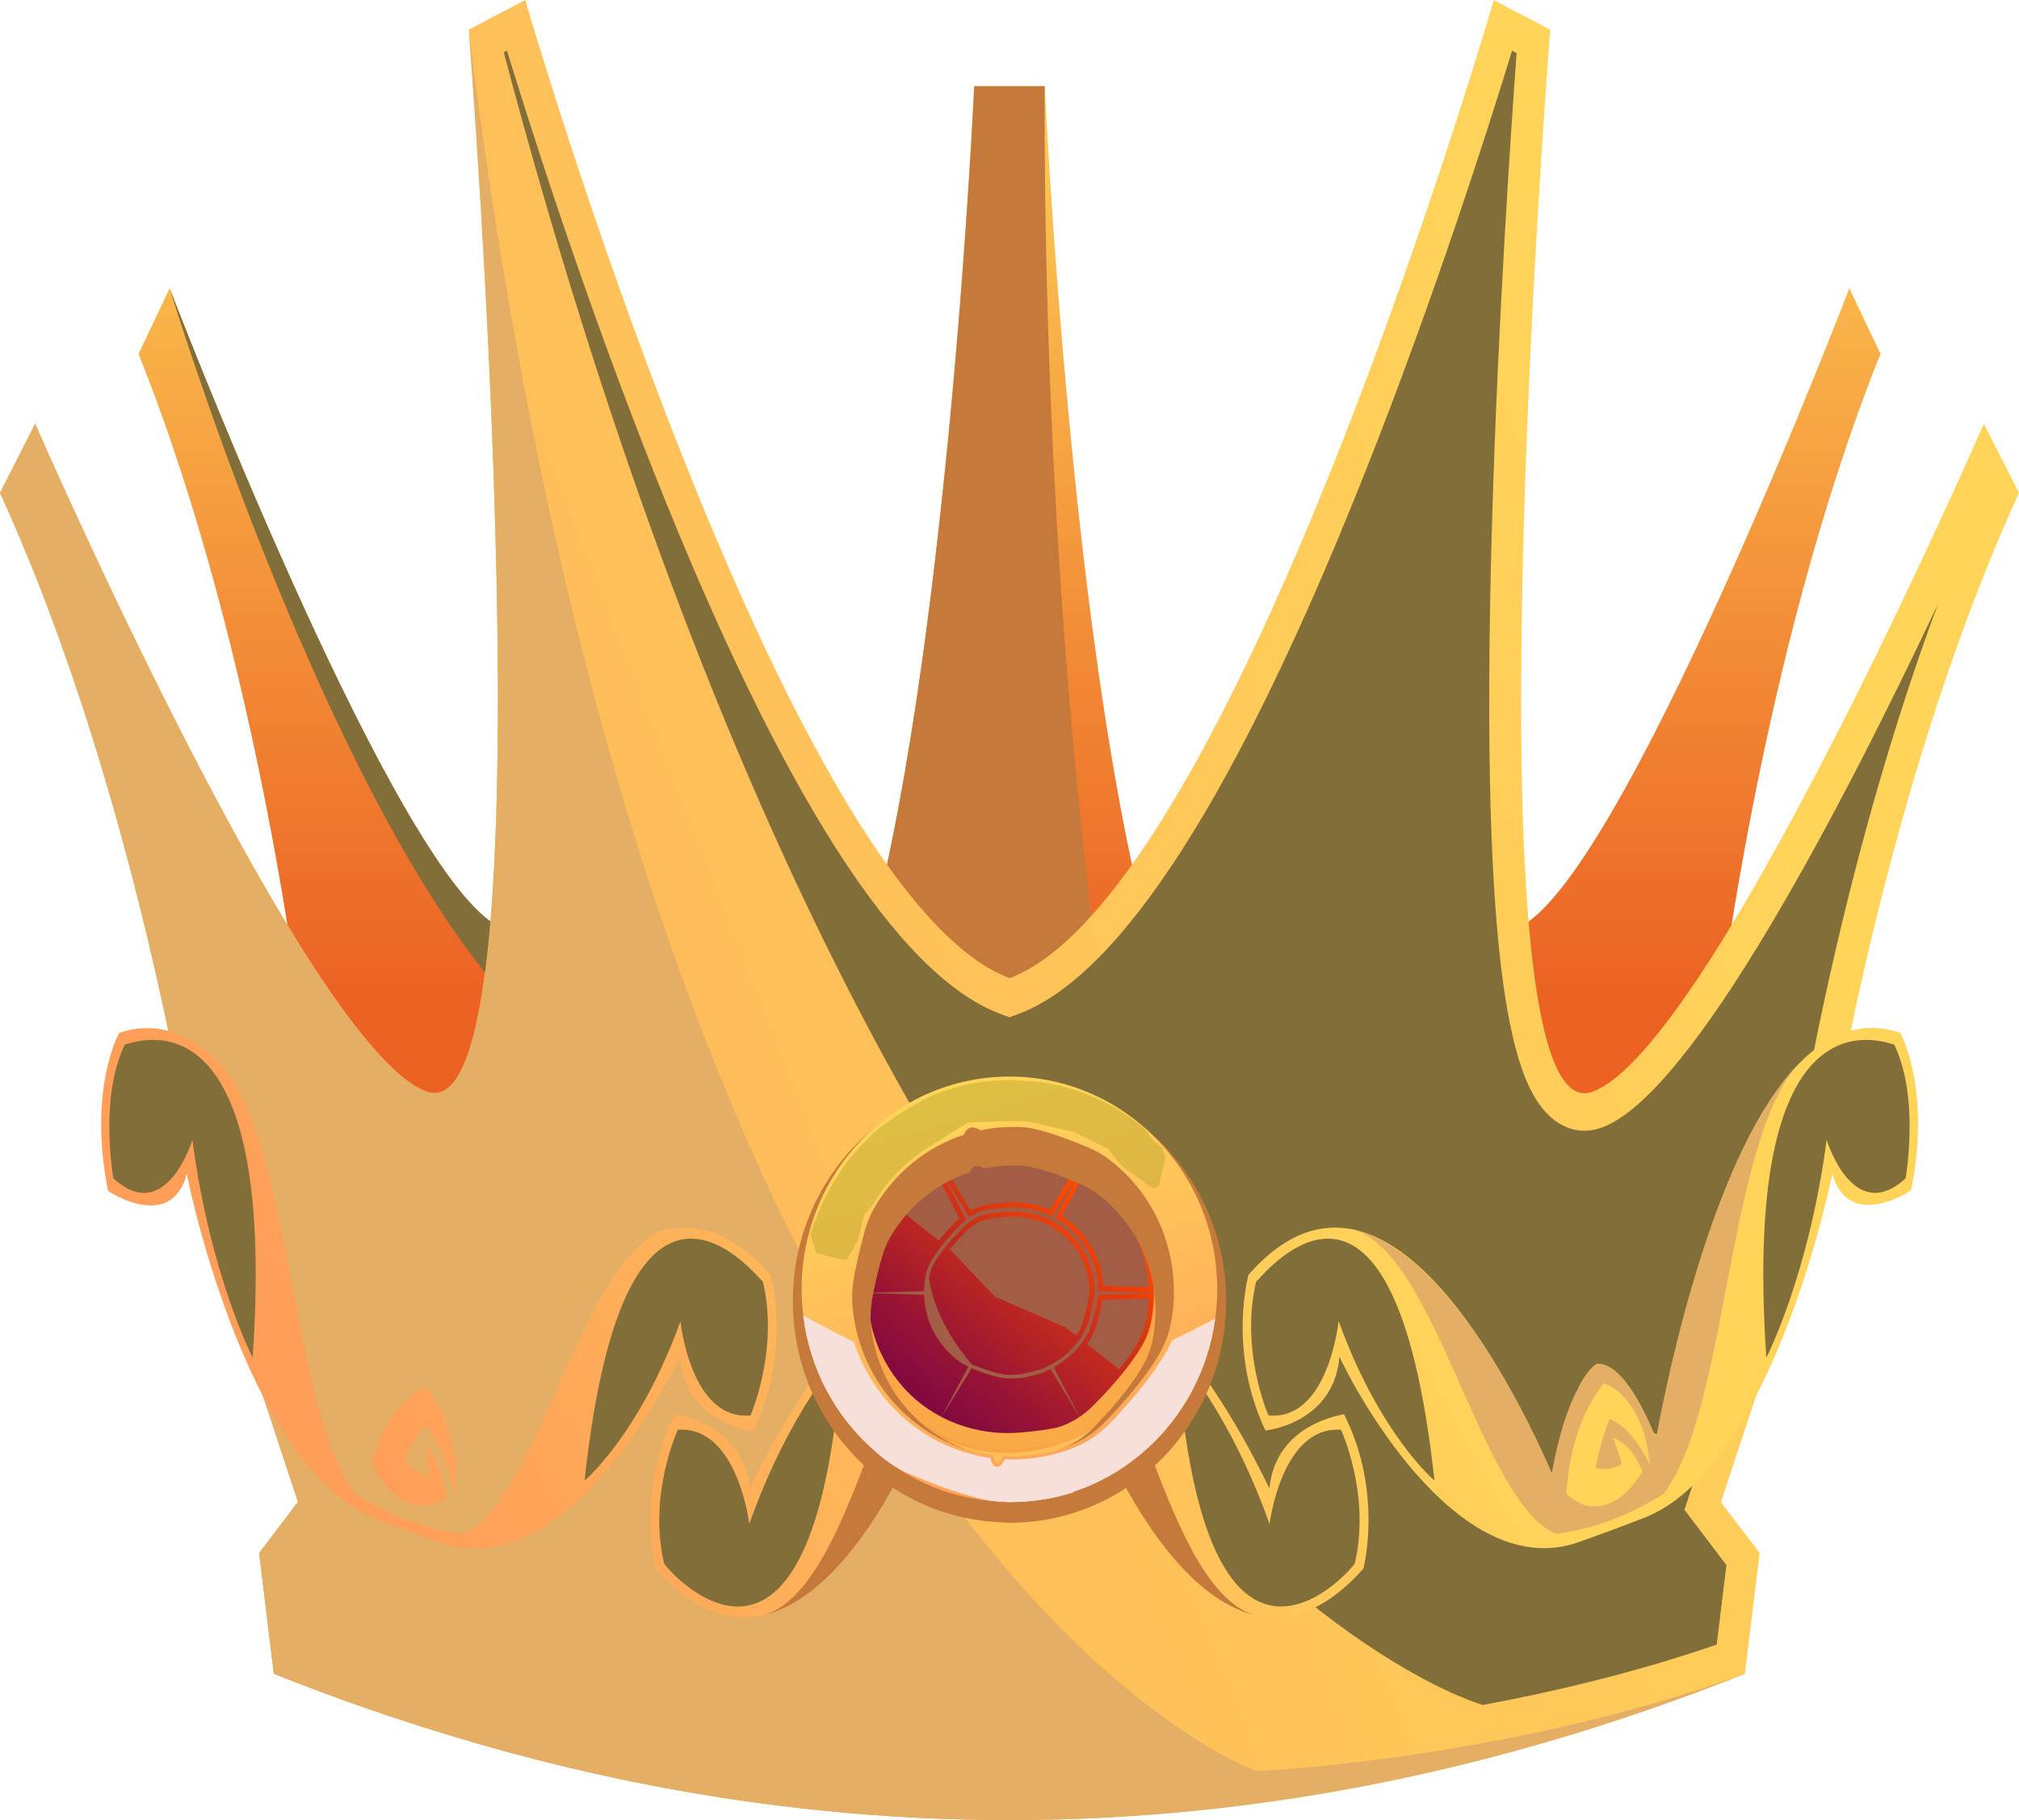 <svg width="122" height="110" viewBox="0 0 122 110" fill="none" xmlns="http://www.w3.org/2000/svg">
<g clip-path="url(#clip0_2007_1683)">
<path d="M98.649 80.229L103.681 62.582C103.681 62.582 106.227 39.827 113.629 21.387L111.749 17.419C111.749 17.419 97.907 53.598 91.652 56.098C88.971 57.17 80.069 57.812 69.852 58.048C64.743 40.663 63.133 5.21 63.133 5.21H58.867C58.867 5.21 57.257 40.655 52.148 58.048C41.931 57.812 33.029 57.17 30.348 56.098C24.093 53.598 10.251 17.419 10.251 17.419L8.371 21.387C15.773 39.827 18.319 62.582 18.319 62.582L23.351 80.229L21.269 83.26L21.977 90.428C33.096 97.411 61 96.372 61 96.372C61 96.372 88.904 97.403 100.023 90.428L100.731 83.26L98.649 80.229Z" fill="url(#paint0_linear_2007_1683)"/>
<path d="M103.993 90.775L109.962 72.672C109.962 72.672 113.174 49.098 122 29.788L119.876 25.609C119.876 25.609 103.42 63.401 96.212 65.985C88.356 68.796 93.675 1.798 93.675 1.798L90.261 0.008C90.261 0.008 74.64 53.962 61 59.112C47.369 53.953 31.739 0 31.739 0L28.325 1.79C28.325 1.79 33.644 68.796 25.788 65.976C18.58 63.401 2.124 25.609 2.124 25.609L0 29.788C8.826 49.098 12.038 72.672 12.038 72.672L18.007 90.775L15.663 93.865L16.548 101.16C46.18 112.947 75.812 112.947 105.435 101.16L106.328 93.865L103.985 90.775H103.993Z" fill="url(#paint1_linear_2007_1683)"/>
<g style="mix-blend-mode:multiply">
<path d="M28.325 1.79C28.325 1.79 33.644 68.796 25.788 65.976C18.58 63.401 2.124 25.609 2.124 25.609L0 29.788C8.826 49.098 12.038 72.672 12.038 72.672L18.007 90.775L15.663 93.865L16.548 101.16C46.18 112.947 75.812 112.947 105.435 101.16C90.96 106.403 75.921 107.036 75.921 107.036C75.921 107.036 39.79 94.507 28.317 1.79H28.325Z" fill="#E4AF64"/>
</g>
<g style="mix-blend-mode:multiply">
<path d="M26.85 103.845C25.796 101.489 25.442 98.559 25.838 94.988C47.309 99.429 60.992 98.281 60.992 98.281C31.065 98.281 19.634 90.741 19.634 90.741L12.038 72.663L18.007 90.766L15.663 93.856L16.548 101.151C40.422 110.65 64.296 112.474 88.178 106.673C65.173 111.258 44.823 110.11 26.85 103.836V103.845Z" fill="#E4AF64"/>
</g>
<g style="mix-blend-mode:soft-light">
<path d="M96.76 68.155C95.631 68.56 94.501 68.29 93.574 67.395C91.559 65.436 89.35 59.593 90.159 31.544C90.514 19.335 91.331 7.455 91.643 3.208L91.365 3.065C89.991 7.565 86.695 17.951 82.471 28.581C74.791 47.933 67.761 58.926 61.582 61.265L61 61.484L60.418 61.265C54.239 58.926 47.208 47.933 39.529 28.581C35.305 17.942 32.009 7.557 30.635 3.065L30.441 3.166C54.399 93.468 89.603 103.043 89.603 103.043C93.928 102.241 98.851 101.075 103.732 99.395L104.322 94.591L101.785 91.247L108.107 72.064C108.436 69.734 110.965 52.999 117.102 36.509C111.454 48.465 102.307 66.171 96.769 68.155H96.76Z" fill="#816E38"/>
</g>
<path d="M39.621 94.81C49.872 106.268 58.016 80.659 57.822 80.702C57.881 80.761 57.94 80.828 57.999 80.887C58.555 82.981 59.592 85.928 61 86.333C61 86.333 61 86.333 61.008 86.333C61.008 86.333 61.025 86.333 61.034 86.325C61.076 86.316 61.152 86.283 61.253 86.224C61.624 86.038 61.969 85.675 62.281 85.202C62.863 84.4 63.563 83.023 64.178 80.702C63.976 80.659 72.128 106.268 82.379 94.81C82.387 94.81 83.601 90.209 81.215 85.472C81.215 85.497 77.093 85.979 76.705 89.956C76.655 89.939 70.577 76.294 63.251 76.083C61.776 76.117 60.3 76.117 58.825 76.083C51.466 76.201 45.354 89.939 45.295 89.956C44.907 85.979 40.785 85.497 40.785 85.472C38.399 90.209 39.613 94.81 39.621 94.81Z" fill="url(#paint2_linear_2007_1683)"/>
<g style="mix-blend-mode:soft-light">
<path d="M45.278 92.109C45.278 92.109 44.57 86.173 40.962 86.409C40.962 86.409 39.158 90.251 40.119 94.456C40.026 94.566 49.223 105.542 50.867 81.892C50.867 81.892 47.748 85.151 45.278 92.1V92.109Z" fill="#816E38"/>
</g>
<g style="mix-blend-mode:soft-light">
<path d="M41.721 87.068C41.543 87.026 41.375 86.975 41.198 86.933C41.122 87.178 41.038 87.422 40.962 87.667C40.287 89.584 40.119 91.889 40.608 94.076C42.142 94.996 43.904 94.388 44.958 92.632C43.938 93.105 42.783 93.308 41.754 92.716C41.779 91.703 41.914 90.673 42.142 89.711C42.648 90.023 43.095 90.563 43.449 91.222C43.111 91.534 42.74 91.796 42.37 92.016C43.035 92.387 43.71 92.429 44.384 92.1C44.502 92.032 44.62 91.973 44.738 91.906C44.688 91.653 44.637 91.399 44.587 91.146C44.224 89.128 43.061 87.448 41.721 87.068Z" fill="#816E38"/>
</g>
<g style="mix-blend-mode:soft-light">
<path d="M50.024 83.471C50.024 83.471 47.183 87.633 46.037 91.686C46.037 91.686 47.596 90.867 48.338 89.331C49.08 87.802 50.033 83.479 50.033 83.471H50.024Z" fill="#816E38"/>
</g>
<g style="mix-blend-mode:soft-light">
<path d="M71.125 81.892C72.769 105.533 81.966 94.566 81.873 94.456C82.834 90.251 81.022 86.409 81.03 86.409C77.43 86.173 76.722 92.092 76.714 92.109C74.236 85.16 71.125 81.9 71.125 81.9V81.892Z" fill="#816E38"/>
</g>
<g style="mix-blend-mode:soft-light">
<path d="M80.271 87.068C80.448 87.026 80.617 86.975 80.794 86.933C80.87 87.178 80.954 87.422 81.03 87.667C81.704 89.584 81.873 91.889 81.384 94.076C79.85 94.996 78.088 94.388 77.034 92.632C78.054 93.105 79.209 93.299 80.238 92.716C80.204 91.703 80.077 90.673 79.85 89.711C79.344 90.023 78.897 90.563 78.543 91.222C78.88 91.534 79.251 91.796 79.622 92.016C78.956 92.387 78.282 92.429 77.607 92.1C77.489 92.032 77.371 91.973 77.253 91.906C77.304 91.653 77.355 91.399 77.405 91.146C77.768 89.12 78.931 87.448 80.271 87.068Z" fill="#816E38"/>
</g>
<g style="mix-blend-mode:soft-light">
<path d="M71.976 83.471C71.976 83.471 74.817 87.633 75.964 91.686C75.964 91.686 74.404 90.867 73.662 89.331C72.92 87.802 71.968 83.479 71.968 83.471H71.976Z" fill="#816E38"/>
</g>
<g style="mix-blend-mode:multiply">
<path d="M57.822 80.702C57.864 80.719 57.923 80.752 57.965 80.786C58.513 82.888 59.559 85.928 60.992 86.342C60.992 86.342 60.992 86.342 61 86.342C61.025 86.342 61.051 86.316 61.068 86.308C61.506 86.147 61.91 85.751 62.273 85.202C62.88 84.391 63.588 83.015 64.17 80.702C64.128 80.668 68.671 96.085 76.031 97.664C70.425 96.415 68.444 80.288 64.195 77.012C62.062 76.623 59.929 76.623 57.788 77.012C53.539 80.279 51.558 96.406 45.952 97.664C53.312 96.085 57.847 80.668 57.813 80.702H57.822ZM60.039 79.815C60.123 80.415 60.258 81.022 60.41 81.588C59.803 81.107 59.331 80.381 59.027 79.384C58.977 79.207 58.926 79.03 58.876 78.853C59.019 78.726 59.162 78.608 59.314 78.481C60.444 77.434 61.953 77.518 63.032 78.743C63.167 78.903 63.31 79.072 63.445 79.232C63.394 79.503 63.335 79.764 63.285 80.034C62.897 82.188 61.978 84.028 60.663 85.033C59.238 83.961 58.345 81.554 58.412 79.131C58.884 80.609 59.567 82.044 60.511 82.779C60.941 82.027 61.312 81.132 61.582 80.186C61.11 79.849 60.562 79.731 60.039 79.807V79.815Z" fill="#C5793A"/>
</g>
<path d="M46.568 77.062C37.219 66.398 28.41 89.069 28.224 89.061C28.165 88.984 28.114 88.9 28.064 88.816C27.651 86.57 26.858 83.344 25.535 82.441C25.535 82.441 25.535 82.441 25.526 82.441C25.526 82.441 25.509 82.441 25.501 82.441C25.459 82.441 25.383 82.441 25.282 82.466C24.902 82.517 24.54 82.736 24.186 83.083C23.545 83.648 22.736 84.712 21.885 86.713C21.724 86.587 17.332 59.053 7.199 62.422C7.208 62.422 5.294 65.748 6.525 71.963C6.517 71.988 10.319 74.513 11.296 70.95C11.246 70.89 14.736 88.242 22.34 91.636C23.84 92.227 25.341 92.792 26.858 93.316C34.639 95.714 41.13 81.985 41.071 82.002C41.392 86.046 45.548 86.502 45.548 86.477C47.858 81.588 46.559 77.071 46.568 77.071V77.062Z" fill="url(#paint3_linear_2007_1683)"/>
<g style="mix-blend-mode:soft-light">
<path d="M41.114 79.84C41.114 79.84 41.729 85.886 45.354 85.54C45.354 85.54 47.082 81.588 46.096 77.451C46.003 77.552 37.817 66.441 35.322 89.483C35.322 89.483 38.635 86.722 41.122 79.84H41.114Z" fill="#816E38"/>
</g>
<g style="mix-blend-mode:soft-light">
<path d="M44.595 84.898C44.772 84.94 44.941 84.974 45.118 85.016C45.194 84.771 45.269 84.518 45.345 84.273C45.994 82.323 46.121 80.009 45.623 77.848C44.148 77.012 42.471 77.611 41.425 79.325C42.42 78.886 43.533 78.701 44.528 79.258C44.502 80.271 44.384 81.309 44.165 82.272C43.668 81.968 43.229 81.428 42.884 80.769C43.212 80.457 43.575 80.195 43.938 79.975C43.297 79.612 42.639 79.57 41.982 79.883C41.864 79.942 41.754 80.001 41.636 80.068C41.687 80.322 41.729 80.575 41.779 80.828C42.117 82.863 43.255 84.569 44.595 84.906V84.898Z" fill="#816E38"/>
</g>
<g style="mix-blend-mode:soft-light">
<path d="M36.232 88.039C36.232 88.039 39.225 84.239 40.38 80.229C40.38 80.229 38.854 80.946 38.087 82.399C37.328 83.851 36.232 88.039 36.232 88.039Z" fill="#816E38"/>
</g>
<g style="mix-blend-mode:soft-light">
<path d="M15.267 82.044C16.86 58.673 7.604 63.275 7.553 63.114C5.977 66.297 6.845 71.22 6.854 71.22C10.032 74.124 11.634 68.881 11.625 68.889C12.704 77.096 15.267 82.052 15.267 82.044Z" fill="#816E38"/>
</g>
<g style="mix-blend-mode:soft-light">
<path d="M7.646 71.161C7.486 71.076 7.317 70.983 7.157 70.899C7.132 70.612 7.107 70.325 7.081 70.038C6.828 67.741 7.107 65.495 7.916 63.815C9.374 64.077 10.782 65.833 11.44 68.172C10.614 67.057 9.652 66.086 8.658 65.9C8.506 66.871 8.447 67.927 8.481 68.982C8.978 69.05 9.467 68.856 9.889 68.484C9.644 67.961 9.357 67.454 9.079 66.99C9.72 67.108 10.318 67.53 10.858 68.298C10.951 68.433 11.043 68.577 11.136 68.712L10.883 69.328C10.234 71 8.919 71.785 7.663 71.152L7.646 71.161Z" fill="#816E38"/>
</g>
<g style="mix-blend-mode:soft-light">
<path d="M14.677 80.043C14.677 80.043 12.595 74.361 12.224 69.776C12.224 69.776 13.488 71.54 13.943 73.44C14.39 75.34 14.677 80.043 14.677 80.043Z" fill="#816E38"/>
</g>
<g style="mix-blend-mode:multiply">
<path d="M28.224 89.061C28.182 89.035 28.131 88.984 28.081 88.934C27.676 86.68 26.884 83.361 25.535 82.441C25.535 82.441 25.535 82.441 25.526 82.441C25.501 82.441 25.476 82.441 25.459 82.441C25.02 82.441 24.59 82.677 24.186 83.074C23.52 83.64 22.694 84.695 21.884 86.705C21.859 86.663 19.06 69.995 13.084 64.06C17.686 68.569 17.501 85.084 21.48 90.302C23.587 91.636 25.762 92.438 27.988 92.716C32.65 90.707 35.322 75.104 40.549 74.259C33.737 75.433 28.258 89.044 28.224 89.061ZM25.922 89.204C25.889 88.588 25.796 87.938 25.703 87.321C26.268 88.005 26.681 88.883 26.909 89.964C26.942 90.158 26.985 90.344 27.018 90.538C26.858 90.614 26.706 90.69 26.546 90.758C25.316 91.408 23.781 90.758 22.829 89.094C22.711 88.875 22.584 88.655 22.466 88.444C22.55 88.208 22.626 87.963 22.711 87.726C23.309 85.776 24.388 84.349 25.754 83.826C27.052 85.388 27.769 88.03 27.524 90.411C27.153 88.799 26.588 87.161 25.712 86.097C25.214 86.688 24.776 87.422 24.422 88.25C24.869 88.765 25.4 89.077 25.939 89.187L25.922 89.204Z" fill="#E4AF64"/>
</g>
<path d="M114.801 62.413C104.668 59.044 100.276 86.578 100.116 86.705C100.048 86.68 99.989 86.637 99.922 86.595C99.155 84.78 97.865 82.331 96.474 82.432C96.474 82.432 96.474 82.432 96.465 82.432L96.449 82.449C96.406 82.475 96.339 82.534 96.246 82.627C95.901 82.948 95.597 83.42 95.327 83.986C94.822 84.974 94.248 86.553 93.785 89.044C93.599 89.044 84.79 66.382 75.441 77.046C75.449 77.046 74.159 81.571 76.461 86.451C76.461 86.477 80.617 86.029 80.937 81.977C80.878 81.96 87.319 95.596 95.075 93.308C96.584 92.784 98.092 92.227 99.593 91.636C107.256 88.317 110.763 70.857 110.712 70.916C111.699 74.479 115.501 71.954 115.484 71.929C116.723 65.715 114.801 62.396 114.809 62.388L114.801 62.413Z" fill="url(#paint4_linear_2007_1683)"/>
<g style="mix-blend-mode:soft-light">
<path d="M110.375 68.889C110.375 68.889 111.968 74.116 115.146 71.22C115.146 71.22 116.023 66.297 114.447 63.114C114.405 63.275 105.14 58.673 106.733 82.044C106.733 82.052 109.296 77.096 110.375 68.889Z" fill="#816E38"/>
</g>
<g style="mix-blend-mode:soft-light">
<path d="M114.354 71.161C114.514 71.076 114.683 70.983 114.843 70.899L114.919 70.038C115.172 67.741 114.894 65.495 114.084 63.815C112.626 64.077 111.218 65.833 110.561 68.172C111.387 67.057 112.348 66.086 113.342 65.9C113.494 66.871 113.553 67.927 113.52 68.982C113.022 69.05 112.533 68.856 112.112 68.484C112.356 67.961 112.643 67.454 112.921 66.99C112.28 67.108 111.682 67.53 111.142 68.298C111.049 68.433 110.957 68.577 110.864 68.712C110.948 68.915 111.033 69.117 111.117 69.328C111.758 71 113.081 71.785 114.337 71.152L114.354 71.161Z" fill="#816E38"/>
</g>
<g style="mix-blend-mode:soft-light">
<path d="M107.323 80.043C107.323 80.043 109.406 74.361 109.777 69.776C109.777 69.776 108.512 71.54 108.065 73.44C107.619 75.349 107.332 80.043 107.332 80.043H107.323Z" fill="#816E38"/>
</g>
<g style="mix-blend-mode:soft-light">
<path d="M86.678 89.483C84.174 66.441 75.997 77.552 75.904 77.451C74.918 81.597 76.638 85.54 76.646 85.54C80.271 85.894 80.887 79.832 80.887 79.84C83.374 86.713 86.687 89.491 86.687 89.483H86.678Z" fill="#816E38"/>
</g>
<g style="mix-blend-mode:soft-light">
<path d="M77.405 84.898C77.228 84.94 77.059 84.974 76.882 85.016C76.807 84.771 76.731 84.518 76.655 84.273C76.006 82.323 75.879 80.009 76.377 77.848C77.852 77.012 79.529 77.611 80.575 79.325C79.58 78.886 78.467 78.701 77.473 79.258C77.498 80.271 77.624 81.309 77.835 82.272C78.332 81.968 78.771 81.428 79.116 80.769C78.788 80.457 78.425 80.195 78.063 79.975C78.703 79.612 79.361 79.57 80.019 79.883C80.136 79.942 80.246 80.001 80.364 80.068C80.314 80.322 80.271 80.575 80.221 80.828C79.884 82.863 78.746 84.569 77.405 84.906V84.898Z" fill="#816E38"/>
</g>
<g style="mix-blend-mode:soft-light">
<path d="M85.768 88.039C85.768 88.039 82.775 84.239 81.62 80.229C81.62 80.229 83.146 80.946 83.913 82.399C84.672 83.851 85.768 88.039 85.768 88.039Z" fill="#816E38"/>
</g>
<g style="mix-blend-mode:multiply">
<path d="M100.116 86.705C100.065 86.705 100.014 86.705 99.964 86.688C99.197 84.864 97.898 82.331 96.474 82.433C96.474 82.433 96.474 82.433 96.465 82.433C96.44 82.449 96.423 82.475 96.398 82.492C95.985 82.804 95.631 83.336 95.319 83.995C94.788 84.999 94.198 86.578 93.776 89.044C93.734 89.027 88.263 75.416 81.451 74.242C86.678 75.087 89.35 90.69 94.012 92.7C96.229 92.421 98.413 91.619 100.52 90.285C104.499 85.075 104.314 68.552 108.917 64.043C102.948 69.978 100.141 86.646 100.116 86.688V86.705ZM98 88.495C97.856 87.938 97.671 87.397 97.469 86.891C98.109 87.127 98.649 87.659 99.053 88.503C99.121 88.655 99.188 88.807 99.256 88.959C99.121 89.145 98.986 89.322 98.851 89.508C97.814 90.994 96.263 91.484 95.083 90.623C94.931 90.504 94.779 90.386 94.628 90.276C94.661 89.998 94.695 89.711 94.729 89.432C94.956 87.178 95.732 85.067 96.912 83.598C98.396 84.121 99.509 86.088 99.686 88.503C99.062 87.254 98.261 86.131 97.258 85.768C96.895 86.671 96.609 87.684 96.415 88.706C96.921 88.866 97.469 88.782 97.991 88.503L98 88.495Z" fill="#E4AF64"/>
</g>
<g style="mix-blend-mode:multiply">
<path d="M74.092 78.624C74.092 79.266 74.05 79.891 73.966 80.507C73.08 87 67.643 92.007 61.059 92.032C60.907 92.032 60.756 92.032 60.604 92.016C60.57 92.016 60.545 92.016 60.52 92.007C60.427 92.007 60.334 91.999 60.241 91.99C57.687 91.838 55.327 90.952 53.371 89.508C53.295 89.457 53.228 89.415 53.16 89.356C53.143 89.348 53.135 89.339 53.126 89.331C52.966 89.204 52.815 89.077 52.654 88.951C52.595 88.9 52.536 88.849 52.477 88.799C50.066 86.688 48.414 83.682 48.009 80.279C47.942 79.739 47.908 79.182 47.908 78.624C47.908 71.228 53.776 65.225 61 65.225C68.225 65.225 74.092 71.228 74.092 78.624Z" fill="#C5793A"/>
</g>
<path d="M73.552 77.924C73.552 78.54 73.51 79.139 73.426 79.731C72.575 85.953 67.365 90.758 61.051 90.783C60.907 90.783 60.764 90.783 60.612 90.766C60.587 90.766 60.562 90.766 60.536 90.758C60.452 90.758 60.359 90.749 60.275 90.741C57.83 90.597 55.563 89.744 53.691 88.36C53.624 88.309 53.556 88.267 53.489 88.216C53.48 88.208 53.472 88.199 53.455 88.191C53.303 88.073 53.152 87.946 53.008 87.819C52.949 87.769 52.89 87.718 52.831 87.667C50.513 85.641 48.928 82.762 48.54 79.503C48.473 78.979 48.439 78.456 48.439 77.915C48.439 70.814 54.062 65.064 61 65.064C67.938 65.064 73.552 70.823 73.552 77.915V77.924Z" fill="url(#paint5_linear_2007_1683)"/>
<path opacity="0.5" d="M70.197 69.354L69.599 68.847L69.228 68.264C67.441 66.745 65.224 65.715 62.779 65.385L61.051 65.267C59.508 65.267 58.008 65.563 56.574 66.112C55.613 66.483 53.43 67.817 52.688 68.569C51.617 69.649 50.791 70.443 49.653 72.841C49.434 73.305 49.139 74.099 48.971 74.58L49.316 75.728C49.316 75.728 50.783 76.142 51.162 76.142L51.853 74.96C51.853 74.96 52.174 73.499 52.241 73.398C52.267 73.364 52.486 73.111 52.739 72.816C52.739 72.807 52.747 72.79 52.756 72.782C53.632 71.287 54.871 70.055 56.347 69.193C56.431 69.117 58.378 67.91 58.463 67.859C58.539 67.809 61.919 67.724 62.096 67.775C62.273 67.826 64.903 68.408 64.903 68.408L66.977 69.455C66.977 69.455 67.626 70.316 67.871 70.536L69.633 71.811L70.012 71.701L70.425 69.962L70.206 69.328L70.197 69.354Z" fill="#C0A831"/>
<path d="M70.939 78.067C70.939 78.675 70.889 79.266 70.787 79.832C70.661 80.558 70.4 81.25 70.029 81.884C69.051 83.53 67.601 85.117 66.724 86.012C66.143 86.603 65.46 87.068 64.693 87.363C63.605 87.794 62.433 88.022 61.203 88.022C60.992 88.022 60.789 88.022 60.587 87.997C60.419 88.394 60.166 88.799 60.031 87.946C55.453 87.38 51.854 83.572 51.499 78.836C51.466 78.346 51.491 77.856 51.567 77.375C51.761 76.21 52.064 75.036 52.267 74.335C52.401 73.854 52.595 73.39 52.848 72.951C54.054 70.89 55.959 69.32 58.235 68.577C58.37 68.231 58.648 67.935 59.238 68.307C59.871 68.172 60.528 68.104 61.194 68.104C61.321 68.104 61.439 68.104 61.565 68.104C61.877 68.112 62.18 68.155 62.484 68.222C63.698 68.493 65.064 69.05 65.822 69.379C66.261 69.565 66.665 69.81 67.045 70.097C67.938 70.789 68.714 71.625 69.329 72.588C69.363 72.63 69.388 72.68 69.413 72.723C69.793 73.331 70.105 73.981 70.349 74.665C70.349 74.665 70.349 74.665 70.349 74.673C70.72 75.728 70.922 76.86 70.922 78.05L70.939 78.067Z" fill="url(#paint6_linear_2007_1683)"/>
<path opacity="0.5" d="M66.64 71.54C66.261 71.254 65.839 71.017 65.401 70.831C64.693 70.536 63.445 70.046 62.324 69.801C62.029 69.734 61.734 69.7 61.43 69.683C61.312 69.683 61.203 69.683 61.085 69.683C60.672 69.683 60.275 69.708 59.879 69.759C59.668 69.784 57.932 70.232 57.755 70.299C55.866 71.025 54.29 72.351 53.261 74.048C53.017 74.445 52.831 74.876 52.705 75.315C52.52 75.931 52.241 76.97 52.056 78C51.98 78.456 51.938 78.92 51.98 79.384C52.132 81.419 52.975 83.268 54.273 84.704C56.136 86.764 58.91 87.777 61.7 87.541C62.695 87.456 63.841 87.321 64.372 87.118C65.089 86.848 65.738 86.426 66.278 85.894C67.104 85.084 68.461 83.648 69.38 82.154C69.734 81.58 69.978 80.946 70.096 80.288C70.189 79.773 70.24 79.241 70.24 78.701C70.24 75.787 68.832 73.195 66.657 71.54H66.64Z" fill="#FDB04C"/>
<g style="mix-blend-mode:multiply">
<path d="M64.886 90.192C63.664 90.58 62.391 90.775 61.101 90.775C60.941 90.775 60.781 90.775 60.621 90.766C60.216 90.749 59.828 90.698 59.457 90.614C57.822 90.259 55.976 89.508 55.015 89.094C54.618 88.925 54.239 88.723 53.894 88.495C55.622 88.799 58.994 89.398 59.441 89.415L64.886 90.183V90.192Z" fill="#F8E0DA"/>
</g>
<path d="M68.537 83.986C68.537 83.986 66.159 86.376 65.628 86.629C58.834 89.913 54.576 85.329 54.307 85.084C55.807 86.629 57.805 87.676 60.039 87.954C60.174 88.807 60.427 88.402 60.596 88.005C60.798 88.022 61.009 88.03 61.211 88.03C62.442 88.03 63.613 87.794 64.701 87.372C65.46 87.068 66.151 86.603 66.733 86.021C67.222 85.523 67.888 84.814 68.545 83.995L68.537 83.986Z" fill="#FFBE59"/>
<g style="mix-blend-mode:multiply">
<path d="M70.408 74.665C70.408 74.665 70.374 74.681 70.358 74.69C70.341 74.69 70.324 74.698 70.307 74.707C70.307 74.707 70.307 74.707 70.299 74.707C70.265 74.715 70.223 74.732 70.189 74.741C70.147 74.749 70.105 74.757 70.062 74.766C70.088 74.766 70.105 74.766 70.121 74.757C70.206 74.741 70.29 74.715 70.358 74.681C70.358 74.681 70.358 74.681 70.358 74.69C70.374 74.69 70.391 74.681 70.408 74.673V74.665Z" fill="#E5DAED"/>
</g>
<g style="mix-blend-mode:multiply">
<path d="M73.426 79.731C72.575 85.953 67.365 90.758 61.051 90.783C60.907 90.783 60.764 90.783 60.612 90.766C60.494 90.766 60.385 90.749 60.267 90.741C59.988 90.707 59.71 90.673 59.449 90.614C57.822 90.251 55.967 89.508 55.006 89.094C54.61 88.925 54.231 88.723 53.885 88.495C53.818 88.453 53.75 88.402 53.683 88.36C53.615 88.309 53.548 88.267 53.48 88.216C53.472 88.208 53.464 88.199 53.447 88.191C53.295 88.073 53.143 87.946 53 87.819C52.941 87.769 52.882 87.718 52.823 87.667C50.505 85.641 48.92 82.762 48.532 79.503C49.181 79.866 50.277 80.448 51.592 81.098C52.798 84.788 55.967 87.575 59.854 88.115C59.904 88.385 60.005 88.621 60.216 88.647C60.224 88.647 60.241 88.647 60.25 88.647C60.461 88.647 60.604 88.427 60.713 88.191C60.899 88.199 61.059 88.199 61.219 88.199C62.104 88.199 62.981 88.081 63.824 87.853C64.17 87.76 64.515 87.642 64.853 87.507C65.653 87.195 66.378 86.713 67.002 86.08C67.196 85.886 67.424 85.641 67.677 85.371C68.52 84.45 69.616 83.15 70.408 81.816C70.56 81.554 70.695 81.293 70.813 81.022C71.74 80.567 72.625 80.111 73.409 79.705L73.426 79.731Z" fill="#F8E0DA"/>
</g>
<path opacity="0.5" d="M59.795 85.312C59.795 85.312 59.365 85.649 59.373 85.894C59.373 86.139 59.584 86.595 60.182 86.603C60.781 86.612 60.975 86.35 61 85.962C61.026 85.573 60.663 85.295 60.503 85.252C60.343 85.21 59.887 85.236 59.795 85.312Z" fill="#C0A831"/>
<path opacity="0.5" d="M59.019 84.552C59.019 84.552 58.876 84.67 58.884 84.763C58.884 84.856 58.952 85.016 59.154 85.025C59.356 85.033 59.415 84.932 59.424 84.788C59.424 84.645 59.314 84.543 59.264 84.526C59.213 84.51 59.061 84.526 59.028 84.552H59.019Z" fill="#C0A831"/>
<path d="M66.345 71.439C65.982 71.169 65.594 70.941 65.173 70.764C64.507 70.485 63.327 70.021 62.265 69.793C61.986 69.734 61.708 69.7 61.422 69.683C61.312 69.683 61.202 69.683 61.093 69.683C60.705 69.683 60.326 69.708 59.955 69.759C59.752 69.784 58.117 70.207 57.94 70.274C56.161 70.966 54.661 72.216 53.683 73.82C53.455 74.192 53.278 74.597 53.152 75.019C52.975 75.602 52.713 76.581 52.545 77.561C52.469 77.991 52.435 78.43 52.469 78.869C52.612 80.794 53.413 82.542 54.635 83.902C56.397 85.844 59.028 86.806 61.658 86.578C62.593 86.502 63.681 86.367 64.178 86.181C64.853 85.928 65.468 85.523 65.982 85.025C66.758 84.256 68.048 82.897 68.916 81.487C69.253 80.946 69.481 80.347 69.59 79.722C69.675 79.232 69.725 78.734 69.725 78.219C69.725 75.458 68.393 73.01 66.336 71.448L66.345 71.439Z" fill="url(#paint7_linear_2007_1683)"/>
<g style="mix-blend-mode:soft-light">
<path d="M66.362 78.025C66.362 77.915 66.362 77.805 66.362 77.704C66.277 76.556 65.814 75.492 65.038 74.631C64.676 74.225 64.246 73.896 63.765 73.635L65.266 70.747L63.571 73.525C62.72 73.094 61.733 72.9 60.747 72.984C59.98 73.052 59.466 73.128 59.213 73.229C58.977 73.314 58.766 73.432 58.564 73.575L56.844 70.747L58.395 73.719C58.294 73.795 58.193 73.862 58.109 73.955C57.679 74.377 56.878 75.213 56.338 76.091C56.127 76.429 55.993 76.792 55.917 77.189C55.866 77.468 55.849 77.755 55.841 78.034L52.224 78.143L55.841 78.253C55.841 78.38 55.849 78.506 55.866 78.633C56.01 80.06 56.734 81.352 57.906 82.238C58.092 82.382 58.302 82.492 58.522 82.593L56.861 85.683L58.715 82.694C59.112 82.855 59.778 83.108 60.385 83.243C60.562 83.277 60.73 83.302 60.907 83.311C60.975 83.311 61.042 83.311 61.11 83.311C61.346 83.311 61.582 83.294 61.809 83.268C61.936 83.251 62.922 82.998 63.032 82.956C63.184 82.897 63.327 82.812 63.478 82.736L65.299 85.742L63.672 82.635C64.465 82.196 65.148 81.563 65.62 80.786C65.763 80.558 65.873 80.305 65.948 80.043C66.041 79.739 66.21 79.131 66.319 78.515C66.336 78.422 66.345 78.337 66.353 78.253L69.927 78.143L66.37 78.034L66.362 78.025ZM66.092 78.472C65.982 79.072 65.822 79.671 65.729 79.975C65.653 80.22 65.552 80.457 65.426 80.668C64.853 81.605 63.968 82.34 62.939 82.736C62.838 82.779 61.877 83.023 61.767 83.04C61.489 83.074 61.194 83.091 60.907 83.083C60.747 83.083 60.587 83.057 60.427 83.023C59.795 82.888 59.078 82.601 58.707 82.449C57.375 80.854 56.422 79.14 56.127 77.24C56.195 76.877 56.321 76.539 56.515 76.227C57.038 75.374 57.83 74.555 58.252 74.133C58.555 73.837 58.901 73.609 59.289 73.466C59.516 73.373 60.031 73.297 60.764 73.238C60.907 73.221 61.051 73.221 61.202 73.221C62.61 73.221 63.959 73.795 64.87 74.808C65.611 75.627 66.05 76.649 66.134 77.746C66.151 77.983 66.134 78.228 66.092 78.498V78.472Z" fill="#A35D44"/>
</g>
<g style="mix-blend-mode:soft-light">
<path d="M57.291 70.907L58.656 73.153C58.808 73.069 58.952 73.001 59.103 72.942C59.381 72.832 59.913 72.748 60.722 72.68C61.649 72.596 62.593 72.756 63.453 73.128L64.777 70.958C64.085 70.679 63.091 70.308 62.197 70.114C61.944 70.063 61.674 70.021 61.405 70.012C60.941 69.995 60.444 70.012 59.988 70.08C59.82 70.105 58.218 70.51 58.041 70.578C57.797 70.671 57.552 70.781 57.291 70.916V70.907Z" fill="#A35D44"/>
<path d="M57.982 73.626C57.982 73.626 57.906 73.685 57.873 73.727C57.586 74.006 57.156 74.445 56.726 74.977L54.484 73.195C55.108 72.41 55.858 71.743 56.726 71.22L57.982 73.635V73.626Z" fill="#A35D44"/>
<path d="M65.788 78.413C65.679 79.03 65.51 79.655 65.434 79.891C65.367 80.111 65.282 80.322 65.165 80.499C65.114 80.575 65.072 80.651 65.021 80.719L64.389 80.22L60.123 78.371L57.4 75.509C57.788 75.019 58.193 74.614 58.454 74.352C58.724 74.082 59.036 73.879 59.39 73.753C59.491 73.719 59.811 73.626 60.789 73.542C60.924 73.525 61.059 73.525 61.202 73.525C62.534 73.525 63.79 74.065 64.642 75.011C65.341 75.779 65.755 76.725 65.831 77.755C65.847 77.966 65.831 78.194 65.788 78.422V78.413Z" fill="#A35D44"/>
<path d="M66.674 77.721L69.413 77.805C69.295 75.391 68.124 73.178 66.159 71.692C65.923 71.515 65.654 71.346 65.367 71.211L64.17 73.508C64.583 73.761 64.945 74.065 65.257 74.411C66.084 75.323 66.573 76.455 66.665 77.679C66.665 77.696 66.665 77.704 66.665 77.721H66.674Z" fill="#A35D44"/>
<path d="M69.422 78.472C69.405 78.869 69.363 79.266 69.295 79.655C69.177 80.246 68.967 80.803 68.655 81.318C68.351 81.816 67.989 82.306 67.626 82.762L65.687 81.234C65.755 81.149 65.822 81.048 65.873 80.955C66.025 80.702 66.151 80.423 66.235 80.136C66.311 79.891 66.496 79.241 66.615 78.574V78.557L69.422 78.472Z" fill="#A35D44"/>
</g>
<g style="mix-blend-mode:multiply">
<path d="M70.366 74.69C70.366 74.69 70.366 74.69 70.366 74.681C70.121 73.998 69.809 73.347 69.43 72.74C69.405 72.697 69.371 72.647 69.346 72.604C68.73 71.642 67.955 70.797 67.061 70.114C66.682 69.818 66.269 69.582 65.839 69.396C65.08 69.067 63.723 68.518 62.501 68.239C62.197 68.172 61.894 68.129 61.582 68.121C61.455 68.121 61.337 68.121 61.211 68.121C60.536 68.121 59.887 68.189 59.255 68.324C58.665 67.952 58.387 68.248 58.252 68.594C55.976 69.337 54.071 70.907 52.865 72.968C52.612 73.398 52.418 73.862 52.283 74.352C52.081 75.053 51.778 76.227 51.584 77.392C51.508 77.873 51.474 78.371 51.516 78.853C51.828 83.074 54.72 86.544 58.572 87.659C55.31 86.578 52.899 83.572 52.62 79.95C52.587 79.519 52.612 79.08 52.679 78.65C52.848 77.62 53.118 76.573 53.303 75.956C53.421 75.526 53.598 75.112 53.818 74.732C54.888 72.908 56.574 71.515 58.589 70.857C58.707 70.544 58.952 70.291 59.474 70.62C60.039 70.502 60.612 70.443 61.211 70.443C61.32 70.443 61.43 70.443 61.539 70.443C61.809 70.451 62.087 70.485 62.349 70.544C63.428 70.781 64.633 71.27 65.299 71.566C65.687 71.735 66.05 71.946 66.387 72.208C67.179 72.816 67.862 73.567 68.41 74.411C68.435 74.454 68.461 74.496 68.486 74.529C68.823 75.061 69.101 75.644 69.312 76.252C69.312 76.252 69.312 76.252 69.312 76.26C69.641 77.198 69.818 78.202 69.818 79.249C69.818 79.781 69.767 80.305 69.683 80.811C69.573 81.453 69.346 82.069 69.009 82.627C68.149 84.087 66.859 85.489 66.083 86.283C65.569 86.806 64.962 87.22 64.288 87.482C64.111 87.549 63.925 87.608 63.74 87.667C64.06 87.575 64.372 87.473 64.684 87.355C65.443 87.059 66.134 86.587 66.716 86.004C67.592 85.109 69.042 83.522 70.02 81.875C70.391 81.242 70.652 80.55 70.779 79.823C70.88 79.249 70.931 78.658 70.931 78.059C70.931 76.868 70.728 75.737 70.357 74.681L70.366 74.69Z" fill="#C5793A"/>
</g>
<g style="mix-blend-mode:multiply">
<path d="M61 59.103C62.636 58.487 64.296 57.161 65.949 55.329C64.844 46.253 63.066 27.998 63.124 5.21H58.867C58.867 5.21 58.64 10.191 58.092 17.343C58.05 17.942 57.999 18.55 57.948 19.175C57.771 21.362 57.569 23.709 57.333 26.149C57.266 26.85 57.198 27.551 57.122 28.26C56.726 32.169 56.245 36.273 55.681 40.275C55.091 44.463 54.399 48.558 53.607 52.239C56.069 55.692 58.572 58.175 61.008 59.095L61 59.103Z" fill="#C5793A"/>
</g>
<g style="mix-blend-mode:soft-light">
<path d="M10.251 17.419C10.251 17.419 18.824 45.645 29.303 58.783C29.429 57.82 29.539 56.782 29.632 55.684C23.098 50.989 10.251 17.419 10.251 17.419Z" fill="#816E38"/>
</g>
</g>
<defs>
<linearGradient id="paint0_linear_2007_1683" x1="61" y1="2.288" x2="61" y2="60.243" gradientUnits="userSpaceOnUse">
<stop stop-color="#FFD459"/>
<stop offset="1" stop-color="#EB6223"/>
</linearGradient>
<linearGradient id="paint1_linear_2007_1683" x1="103.429" y1="36.94" x2="-42.085" y2="93.743" gradientUnits="userSpaceOnUse">
<stop stop-color="#FFD459"/>
<stop offset="1" stop-color="#FF9E59"/>
</linearGradient>
<linearGradient id="paint2_linear_2007_1683" x1="85.903" y1="76.868" x2="30.754" y2="107.377" gradientUnits="userSpaceOnUse">
<stop stop-color="#FFD459"/>
<stop offset="1" stop-color="#FF9E59"/>
</linearGradient>
<linearGradient id="paint3_linear_2007_1683" x1="70.973" y1="49.689" x2="17.402" y2="79.321" gradientUnits="userSpaceOnUse">
<stop stop-color="#FFD459"/>
<stop offset="1" stop-color="#FF9E59"/>
</linearGradient>
<linearGradient id="paint4_linear_2007_1683" x1="89.587" y1="82.863" x2="33.122" y2="114.104" gradientUnits="userSpaceOnUse">
<stop stop-color="#FFD459"/>
<stop offset="1" stop-color="#FF9E59"/>
</linearGradient>
<linearGradient id="paint5_linear_2007_1683" x1="57.974" y1="67.26" x2="64.966" y2="91.824" gradientUnits="userSpaceOnUse">
<stop stop-color="#FFD459"/>
<stop offset="1" stop-color="#FF9E59"/>
</linearGradient>
<linearGradient id="paint6_linear_2007_1683" x1="62.712" y1="85.996" x2="59.465" y2="68.933" gradientUnits="userSpaceOnUse">
<stop stop-color="#FAA544"/>
<stop offset="0.51" stop-color="#FA9444"/>
<stop offset="1" stop-color="#FA8A44"/>
</linearGradient>
<linearGradient id="paint7_linear_2007_1683" x1="53.27" y1="87.33" x2="65.474" y2="72.716" gradientUnits="userSpaceOnUse">
<stop stop-color="#700049"/>
<stop offset="0.13" stop-color="#7A0543"/>
<stop offset="0.36" stop-color="#961335"/>
<stop offset="0.67" stop-color="#C42B1D"/>
<stop offset="1" stop-color="#FF4900"/>
</linearGradient>
<clipPath id="clip0_2007_1683">
<rect width="122" height="110" fill="white"/>
</clipPath>
</defs>
</svg>
